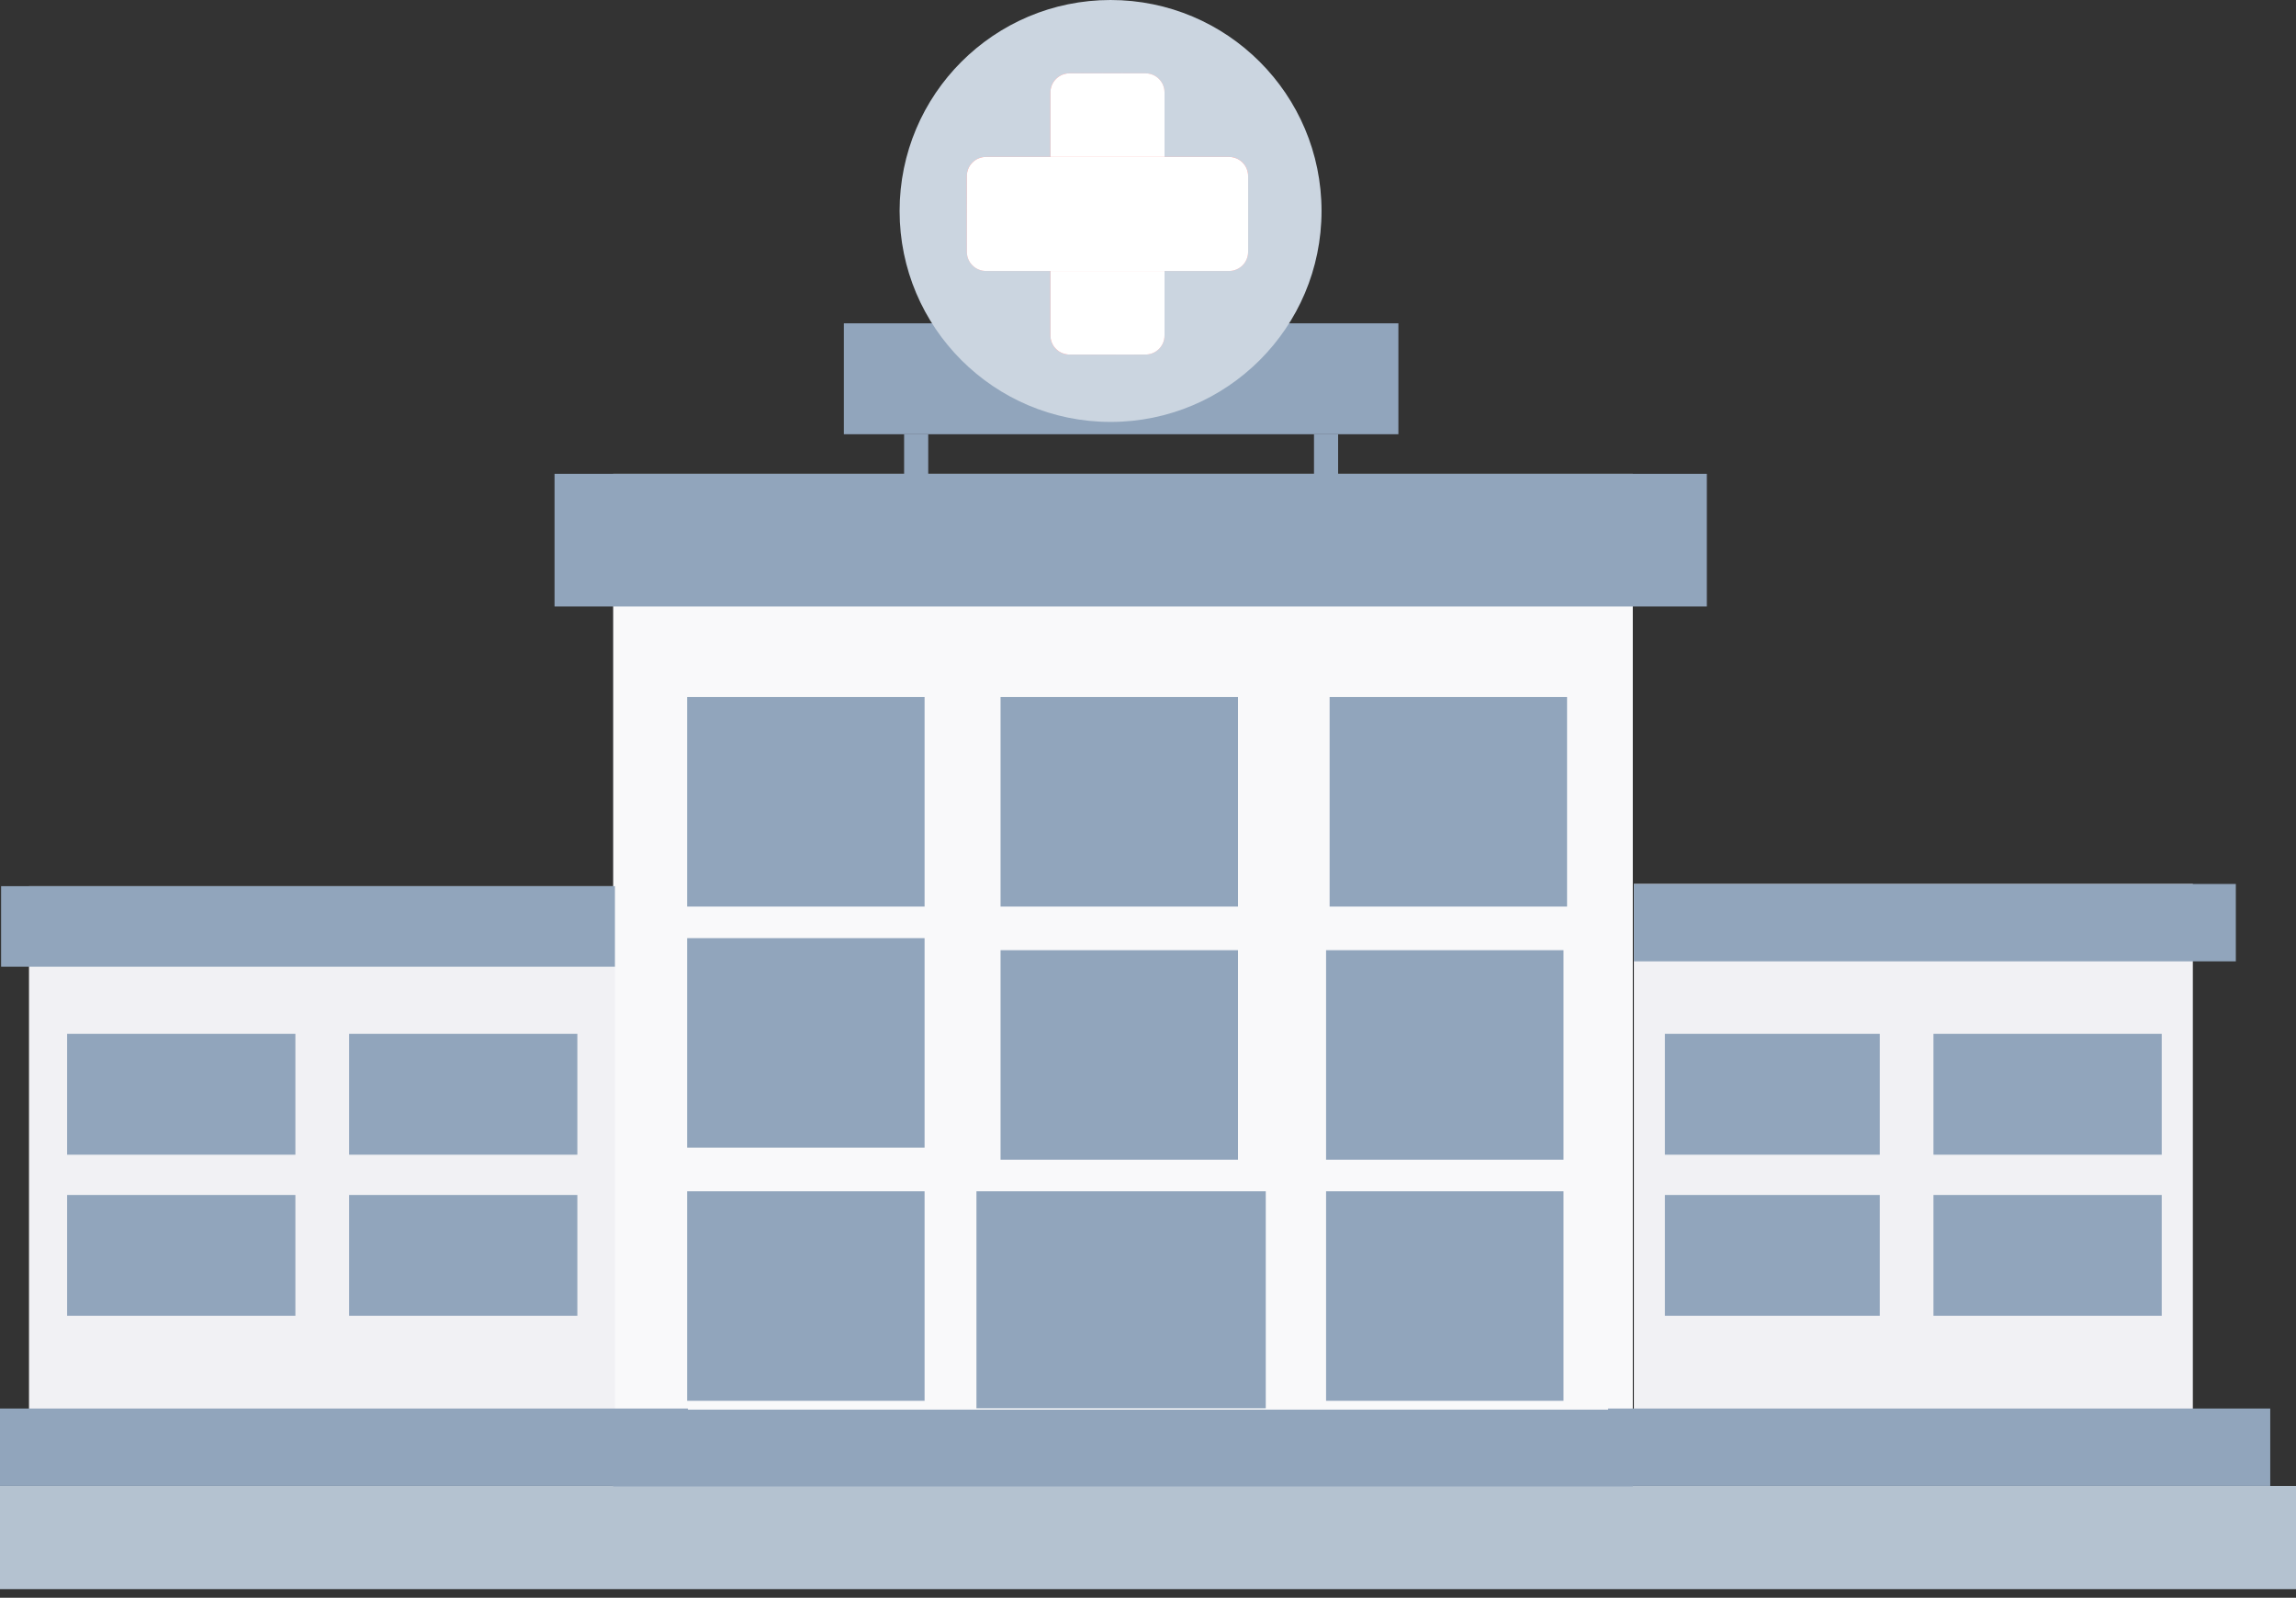 <svg width="171" height="119" viewBox="0 0 171 119" fill="none" xmlns="http://www.w3.org/2000/svg">
<rect x="0" y="0" width="171" height="119" fill="#333333" stroke="none"/>
<rect x="45.668" y="35.289" width="75.938" height="75.938" fill="#F9F9FA"/>
<rect x="41.301" y="35.289" width="85.82" height="9.882" fill="#91A5BC"/>
<rect y="110.67" width="171" height="7.685" fill="#B4C2D0"/>
<rect x="45.668" y="104.986" width="75.938" height="5.721" fill="#91A5BC"/>
<rect x="72.723" y="88.725" width="21.548" height="16.161" fill="#91A5BC"/>
<rect x="51.176" y="51.914" width="17.684" height="15.604" fill="#91A5BC"/>
<rect x="51.176" y="69.871" width="17.684" height="15.604" fill="#91A5BC"/>
<rect x="51.176" y="88.725" width="17.684" height="15.604" fill="#91A5BC"/>
<rect x="98.762" y="88.725" width="17.684" height="15.604" fill="#91A5BC"/>
<rect x="74.519" y="51.914" width="17.684" height="15.604" fill="#91A5BC"/>
<rect x="74.519" y="70.769" width="17.684" height="15.604" fill="#91A5BC"/>
<rect x="99.027" y="51.914" width="17.684" height="15.604" fill="#91A5BC"/>
<rect x="98.762" y="70.769" width="17.684" height="15.604" fill="#91A5BC"/>
<rect x="121.688" y="65.836" width="41.629" height="42.27" fill="#F1F1F4"/>
<rect x="121.688" y="65.836" width="44.831" height="5.764" fill="#91A5BC"/>
<rect x="119.766" y="104.904" width="49.315" height="5.764" fill="#91A5BC"/>
<rect x="124" y="77" width="16" height="9" fill="#91A5BC"/>
<rect x="124" y="89" width="16" height="9" fill="#91A5BC"/>
<rect x="144" y="89" width="17" height="9" fill="#91A5BC"/>
<rect x="144" y="77" width="17" height="9" fill="#91A5BC"/>
<rect x="2.16" y="66" width="43.637" height="42" fill="#F1F1F4"/>
<rect x="0.082" y="66" width="45.715" height="6" fill="#91A5BC"/>
<rect y="104.904" width="51.236" height="5.764" fill="#91A5BC"/>
<rect x="5" y="77" width="17" height="9" fill="#91A5BC"/>
<rect x="5" y="89" width="17" height="9" fill="#91A5BC"/>
<rect x="26" y="89" width="17" height="9" fill="#91A5BC"/>
<rect x="26" y="77" width="17" height="9" fill="#91A5BC"/>
<rect x="62.848" y="24.08" width="41.3" height="8.26" fill="#91A5BC"/>
<rect x="67.336" y="32.34" width="1.796" height="12.39" fill="#91A5BC"/>
<rect x="97.863" y="32.34" width="1.796" height="12.39" fill="#91A5BC"/>
<circle cx="82.712" cy="15.712" r="15.712" fill="#CBD5E0"/>
<path d="M85.313 5.463H79.652C78.869 5.463 78.234 6.098 78.234 6.881V24.988C78.234 25.771 78.869 26.406 79.652 26.406H85.313C86.096 26.406 86.731 25.771 86.731 24.988V6.881C86.731 6.098 86.096 5.463 85.313 5.463Z" fill="url(#paint0_linear_1468_4984)"/>
<path d="M85.313 5.463H79.652C78.869 5.463 78.234 6.098 78.234 6.881V24.988C78.234 25.771 78.869 26.406 79.652 26.406H85.313C86.096 26.406 86.731 25.771 86.731 24.988V6.881C86.731 6.098 86.096 5.463 85.313 5.463Z" fill="white"/>
<path d="M92.957 18.758L92.957 13.111C92.957 12.325 92.32 11.688 91.534 11.688L73.431 11.688C72.645 11.688 72.008 12.325 72.008 13.111L72.008 18.758C72.008 19.544 72.645 20.181 73.431 20.181L91.534 20.181C92.32 20.181 92.957 19.544 92.957 18.758Z" fill="url(#paint1_linear_1468_4984)"/>
<path d="M92.957 18.758L92.957 13.111C92.957 12.325 92.32 11.688 91.534 11.688L73.431 11.688C72.645 11.688 72.008 12.325 72.008 13.111L72.008 18.758C72.008 19.544 72.645 20.181 73.431 20.181L91.534 20.181C92.32 20.181 92.957 19.544 92.957 18.758Z" fill="white"/>
<defs>
<linearGradient id="paint0_linear_1468_4984" x1="78.234" y1="15.236" x2="86.527" y2="15.251" gradientUnits="userSpaceOnUse">
<stop stop-color="#FF7070"/>
<stop offset="1" stop-color="#FF7070" stop-opacity="0.65"/>
</linearGradient>
<linearGradient id="paint1_linear_1468_4984" x1="83.181" y1="11.688" x2="83.166" y2="19.978" gradientUnits="userSpaceOnUse">
<stop stop-color="#FF7070"/>
<stop offset="1" stop-color="#FF7070" stop-opacity="0.65"/>
</linearGradient>
</defs>
</svg>

